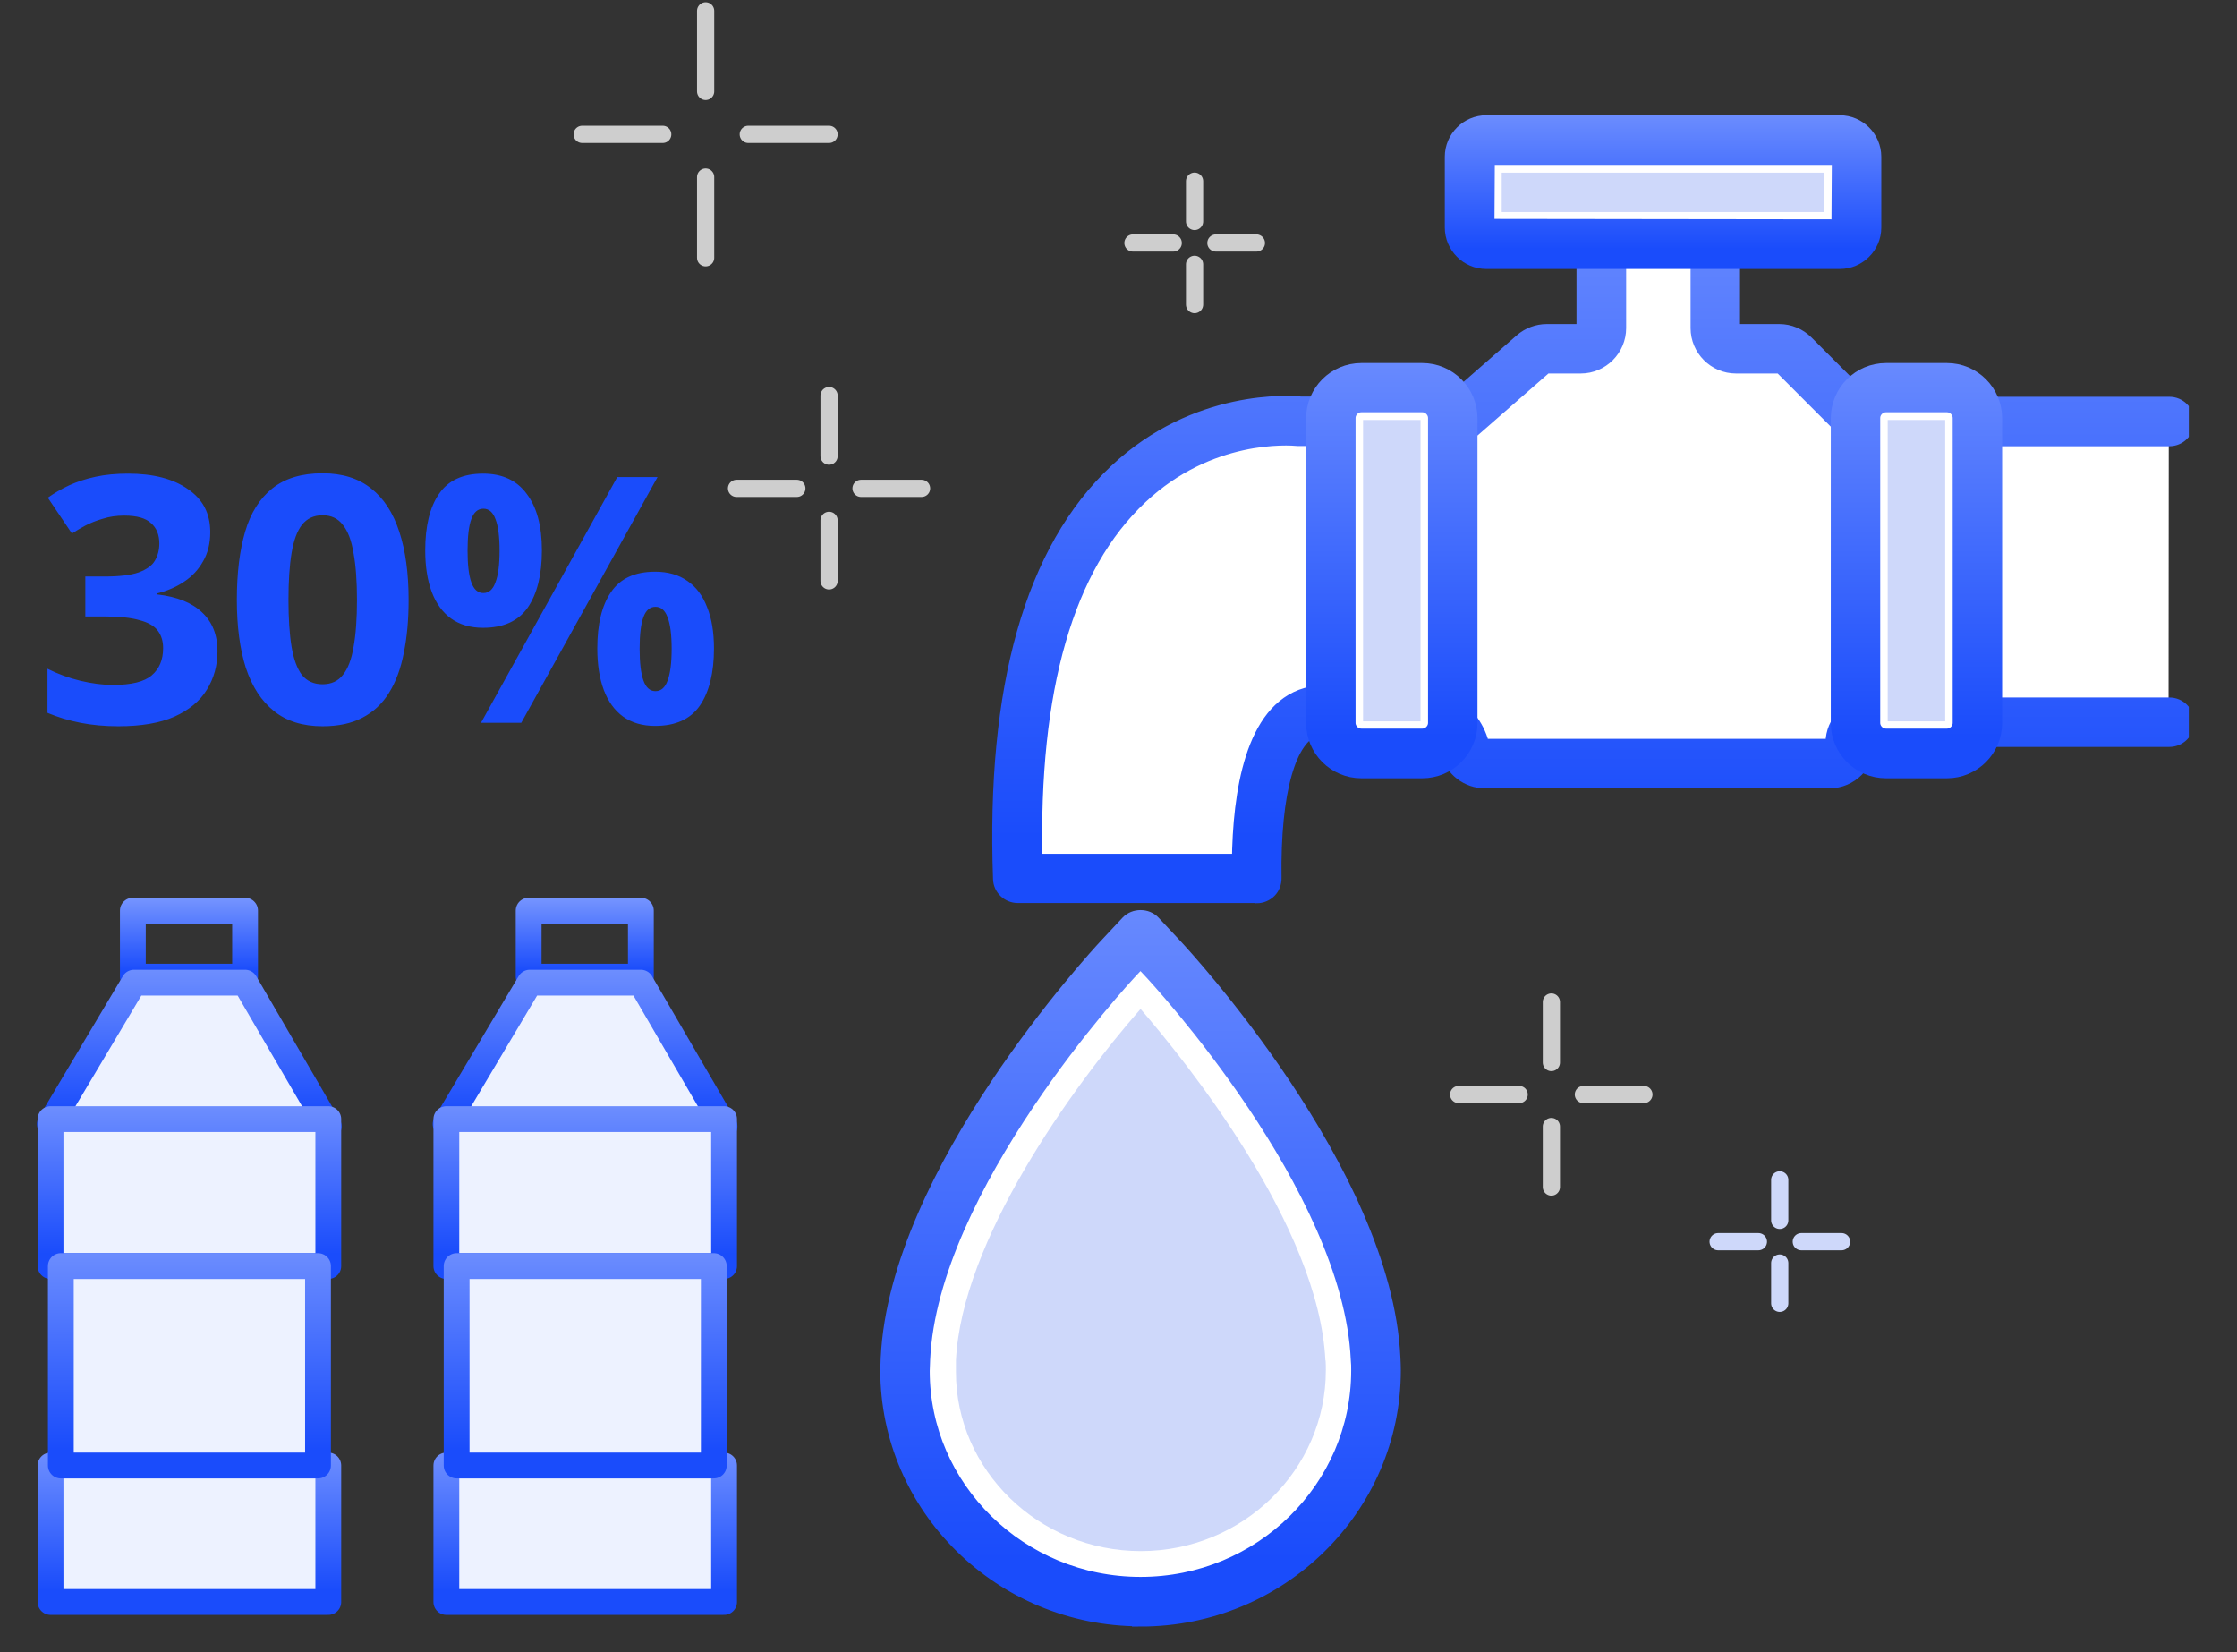 <svg width="130" height="96" viewBox="0 0 130 96" fill="none" xmlns="http://www.w3.org/2000/svg">
<rect x="0" y="0" width="130" height="96" fill="#333333" stroke="none"/>
<g clip-path="url(#clip0_46_7150)">
<path d="M14.243 52.915H7.721V56.752H14.243V52.915Z" stroke="url(#paint0_linear_46_7150)" stroke-width="1.5" stroke-linecap="round" stroke-linejoin="round"/>
<path d="M19.103 65.449L14.243 57.099H7.787L2.896 65.314L19.103 65.449Z" fill="#EDF2FF" stroke="url(#paint1_linear_46_7150)" stroke-width="1.5" stroke-linecap="round" stroke-linejoin="round"/>
<path d="M19.079 85.156H2.938V93.085H19.079V85.156Z" fill="#EDF2FF" stroke="url(#paint2_linear_46_7150)" stroke-width="1.5" stroke-linecap="round" stroke-linejoin="round"/>
<path d="M19.079 65.028H2.938V73.567H19.079V65.028Z" fill="#EDF2FF" stroke="url(#paint3_linear_46_7150)" stroke-width="1.5" stroke-linecap="round" stroke-linejoin="round"/>
<path d="M18.481 73.567H3.536V85.156H18.481V73.567Z" fill="#EDF2FF" stroke="url(#paint4_linear_46_7150)" stroke-width="1.5" stroke-linecap="round" stroke-linejoin="round"/>
</g>
<g clip-path="url(#clip1_46_7150)">
<path d="M37.243 52.915H30.721V56.752H37.243V52.915Z" stroke="url(#paint5_linear_46_7150)" stroke-width="1.5" stroke-linecap="round" stroke-linejoin="round"/>
<path d="M42.103 65.449L37.243 57.099H30.787L25.896 65.314L42.103 65.449Z" fill="#EDF2FF" stroke="url(#paint6_linear_46_7150)" stroke-width="1.5" stroke-linecap="round" stroke-linejoin="round"/>
<path d="M42.079 85.156H25.939V93.085H42.079V85.156Z" fill="#EDF2FF" stroke="url(#paint7_linear_46_7150)" stroke-width="1.5" stroke-linecap="round" stroke-linejoin="round"/>
<path d="M42.079 65.028H25.939V73.567H42.079V65.028Z" fill="#EDF2FF" stroke="url(#paint8_linear_46_7150)" stroke-width="1.5" stroke-linecap="round" stroke-linejoin="round"/>
<path d="M41.481 73.567H26.536V85.156H41.481V73.567Z" fill="#EDF2FF" stroke="url(#paint9_linear_46_7150)" stroke-width="1.5" stroke-linecap="round" stroke-linejoin="round"/>
</g>
<path d="M12.22 30.92C12.22 31.573 12.08 32.14 11.8 32.62C11.533 33.1 11.167 33.493 10.7 33.8C10.247 34.107 9.727 34.333 9.14 34.48V34.54C10.287 34.673 11.153 35.02 11.74 35.58C12.34 36.14 12.64 36.893 12.64 37.84C12.64 38.667 12.433 39.413 12.02 40.08C11.62 40.733 10.993 41.253 10.14 41.64C9.3 42.013 8.213 42.2 6.88 42.2C6.093 42.2 5.36 42.133 4.68 42C4 41.867 3.36 41.673 2.76 41.42V38.86C3.373 39.167 4.013 39.4 4.68 39.56C5.36 39.72 5.987 39.8 6.56 39.8C7.64 39.8 8.393 39.613 8.82 39.24C9.26 38.867 9.48 38.34 9.48 37.66C9.48 37.26 9.38 36.927 9.18 36.66C8.98 36.38 8.627 36.173 8.12 36.04C7.627 35.893 6.933 35.82 6.04 35.82H4.96V33.5H6.06C6.94 33.5 7.607 33.42 8.06 33.26C8.527 33.087 8.84 32.86 9 32.58C9.173 32.287 9.26 31.953 9.26 31.58C9.26 31.073 9.1 30.68 8.78 30.4C8.473 30.107 7.953 29.96 7.22 29.96C6.767 29.96 6.353 30.02 5.98 30.14C5.607 30.247 5.267 30.38 4.96 30.54C4.667 30.7 4.407 30.853 4.18 31L2.78 28.92C3.153 28.653 3.567 28.413 4.02 28.2C4.487 27.987 5 27.82 5.56 27.7C6.12 27.58 6.747 27.52 7.44 27.52C8.907 27.52 10.067 27.82 10.92 28.42C11.787 29.007 12.22 29.84 12.22 30.92ZM23.745 34.86C23.745 36.007 23.652 37.033 23.465 37.94C23.292 38.847 23.005 39.62 22.605 40.26C22.219 40.887 21.705 41.367 21.065 41.7C20.439 42.033 19.665 42.2 18.745 42.2C17.599 42.2 16.659 41.907 15.925 41.32C15.192 40.733 14.645 39.893 14.285 38.8C13.939 37.707 13.765 36.393 13.765 34.86C13.765 33.313 13.925 31.993 14.245 30.9C14.565 29.807 15.092 28.967 15.825 28.38C16.559 27.793 17.532 27.5 18.745 27.5C19.892 27.5 20.832 27.793 21.565 28.38C22.299 28.953 22.845 29.793 23.205 30.9C23.565 31.993 23.745 33.313 23.745 34.86ZM16.765 34.86C16.765 35.94 16.825 36.847 16.945 37.58C17.065 38.3 17.265 38.847 17.545 39.22C17.839 39.58 18.239 39.76 18.745 39.76C19.252 39.76 19.645 39.58 19.925 39.22C20.219 38.86 20.425 38.32 20.545 37.6C20.679 36.867 20.745 35.953 20.745 34.86C20.745 33.767 20.679 32.86 20.545 32.14C20.425 31.407 20.219 30.86 19.925 30.5C19.645 30.127 19.252 29.94 18.745 29.94C18.239 29.94 17.839 30.127 17.545 30.5C17.265 30.86 17.065 31.407 16.945 32.14C16.825 32.86 16.765 33.767 16.765 34.86ZM28.071 27.52C29.191 27.52 30.037 27.913 30.611 28.7C31.197 29.473 31.491 30.567 31.491 31.98C31.491 33.393 31.217 34.5 30.671 35.3C30.124 36.087 29.257 36.48 28.071 36.48C27.337 36.48 26.717 36.3 26.211 35.94C25.717 35.58 25.344 35.067 25.091 34.4C24.837 33.72 24.711 32.913 24.711 31.98C24.711 30.567 24.977 29.473 25.511 28.7C26.044 27.913 26.897 27.52 28.071 27.52ZM28.091 29.56C27.771 29.56 27.537 29.76 27.391 30.16C27.244 30.56 27.171 31.173 27.171 32C27.171 32.813 27.244 33.427 27.391 33.84C27.537 34.253 27.771 34.46 28.091 34.46C28.411 34.46 28.644 34.253 28.791 33.84C28.951 33.427 29.031 32.813 29.031 32C29.031 31.173 28.951 30.56 28.791 30.16C28.644 29.76 28.411 29.56 28.091 29.56ZM38.211 27.72L30.291 42H27.951L35.871 27.72H38.211ZM38.071 33.22C38.817 33.22 39.444 33.4 39.951 33.76C40.457 34.107 40.837 34.613 41.091 35.28C41.357 35.933 41.491 36.733 41.491 37.68C41.491 39.093 41.217 40.2 40.671 41C40.124 41.787 39.257 42.18 38.071 42.18C37.337 42.18 36.717 42 36.211 41.64C35.717 41.28 35.344 40.767 35.091 40.1C34.837 39.42 34.711 38.613 34.711 37.68C34.711 36.267 34.977 35.173 35.511 34.4C36.044 33.613 36.897 33.22 38.071 33.22ZM38.091 35.26C37.771 35.26 37.537 35.46 37.391 35.86C37.244 36.26 37.171 36.873 37.171 37.7C37.171 38.513 37.244 39.127 37.391 39.54C37.537 39.953 37.771 40.16 38.091 40.16C38.411 40.16 38.644 39.96 38.791 39.56C38.951 39.147 39.031 38.527 39.031 37.7C39.031 36.873 38.951 36.26 38.791 35.86C38.644 35.46 38.411 35.26 38.091 35.26Z" fill="#1A4CFB"/>
<g clip-path="url(#clip2_46_7150)">
<path d="M41.006 10.286V14.98" stroke="#CECECE" stroke-linecap="round" stroke-linejoin="round"/>
<path d="M41.006 0.633V5.314" stroke="#CECECE" stroke-linecap="round" stroke-linejoin="round"/>
<path d="M43.485 7.807H48.179" stroke="#CECECE" stroke-linecap="round" stroke-linejoin="round"/>
<path d="M33.832 7.807H38.513" stroke="#CECECE" stroke-linecap="round" stroke-linejoin="round"/>
<path d="M48.179 30.236V33.753" stroke="#CECECE" stroke-linecap="round" stroke-linejoin="round"/>
<path d="M48.179 22.987V26.504" stroke="#CECECE" stroke-linecap="round" stroke-linejoin="round"/>
<path d="M50.038 28.377H53.555" stroke="#CECECE" stroke-linecap="round" stroke-linejoin="round"/>
<path d="M42.802 28.377H46.306" stroke="#CECECE" stroke-linecap="round" stroke-linejoin="round"/>
<path d="M90.156 65.458V68.975" stroke="#CECECE" stroke-linecap="round" stroke-linejoin="round"/>
<path d="M90.156 58.222V61.739" stroke="#CECECE" stroke-linecap="round" stroke-linejoin="round"/>
<path d="M92.016 63.599H95.533" stroke="#CECECE" stroke-linecap="round" stroke-linejoin="round"/>
<path d="M84.767 63.599H88.284" stroke="#CECECE" stroke-linecap="round" stroke-linejoin="round"/>
<path d="M69.42 15.359V17.7" stroke="#CECECE" stroke-linecap="round" stroke-linejoin="round"/>
<path d="M69.42 10.526V12.867" stroke="#CECECE" stroke-linecap="round" stroke-linejoin="round"/>
<path d="M70.66 14.119H73.013" stroke="#CECECE" stroke-linecap="round" stroke-linejoin="round"/>
<path d="M65.84 14.119H68.18" stroke="#CECECE" stroke-linecap="round" stroke-linejoin="round"/>
<path d="M103.427 73.391V75.731" stroke="#CED8FA" stroke-linecap="round" stroke-linejoin="round"/>
<path d="M103.427 68.558V70.911" stroke="#CED8FA" stroke-linecap="round" stroke-linejoin="round"/>
<path d="M104.68 72.15H107.02" stroke="#CED8FA" stroke-linecap="round" stroke-linejoin="round"/>
<path d="M99.847 72.15H102.187" stroke="#CED8FA" stroke-linecap="round" stroke-linejoin="round"/>
<path d="M126.035 24.468H108.588C108.272 24.468 107.969 24.342 107.741 24.114L104.224 20.597C103.996 20.369 103.692 20.242 103.376 20.242H100.858C100.188 20.242 99.657 19.698 99.657 19.041V13.019H94.229C93.559 13.019 93.027 13.563 93.027 14.22V19.041C93.027 19.711 92.483 20.242 91.825 20.242H89.864C89.573 20.242 89.295 20.344 89.067 20.546L84.93 24.165C84.715 24.354 84.424 24.468 84.133 24.468H75.619C75.619 24.468 75.543 24.468 75.492 24.468C74.392 24.354 58.109 23.203 59.121 51.036H72.987C72.937 47.557 73.329 42.155 76.15 41.345C79.984 40.244 84.323 40.649 85.07 43.458C85.209 43.989 85.689 44.356 86.233 44.356H106.273C106.944 44.356 107.475 43.812 107.475 43.154C107.475 42.496 108.019 41.952 108.677 41.952H126.022" fill="white"/>
<path d="M73 51.972H59.147C58.641 51.972 58.223 51.567 58.21 51.074C57.806 39.953 60.057 31.995 64.916 27.441C69.559 23.076 75.011 23.481 75.606 23.544H84.158C84.222 23.544 84.285 23.519 84.335 23.481L88.472 19.863C88.865 19.521 89.371 19.331 89.889 19.331H91.85C92.002 19.331 92.116 19.218 92.116 19.066V14.245C92.116 13.069 93.078 12.107 94.254 12.107H99.682C100.2 12.107 100.618 12.525 100.618 13.044V19.066C100.618 19.218 100.732 19.331 100.884 19.331H103.401C103.971 19.331 104.515 19.559 104.919 19.964L108.436 23.481C108.436 23.481 108.55 23.557 108.626 23.557H126.073C126.591 23.557 127.009 23.974 127.009 24.493C127.009 25.012 126.591 25.429 126.073 25.429H108.626C108.057 25.429 107.513 25.202 107.108 24.797L103.591 21.28C103.591 21.28 103.477 21.204 103.401 21.204H100.884C99.707 21.204 98.746 20.242 98.746 19.066V13.98H94.267C94.115 13.98 94.001 14.094 94.001 14.245V19.066C94.001 20.242 93.04 21.204 91.863 21.204H89.902C89.839 21.204 89.776 21.229 89.725 21.267L85.588 24.885C85.196 25.227 84.69 25.417 84.171 25.417H75.657C75.657 25.417 75.467 25.417 75.442 25.417C74.91 25.366 70.254 25.024 66.219 28.82C61.905 32.868 59.842 40.029 60.083 50.112H72.089C72.127 46.001 72.886 41.332 75.935 40.459C79.047 39.574 82.159 39.675 84.044 40.75C85.069 41.332 85.752 42.193 86.031 43.23C86.069 43.344 86.17 43.432 86.284 43.432H106.324C106.475 43.432 106.589 43.319 106.589 43.167C106.589 41.99 107.551 41.029 108.727 41.029H126.073C126.591 41.029 127.009 41.446 127.009 41.965C127.009 42.483 126.591 42.901 126.073 42.901H108.727C108.576 42.901 108.462 43.015 108.462 43.167C108.462 44.343 107.5 45.305 106.324 45.305H86.284C85.322 45.305 84.462 44.647 84.222 43.711C84.07 43.154 83.716 42.711 83.121 42.382C81.679 41.56 79.06 41.522 76.454 42.268C74.822 42.736 73.898 46.013 73.974 51.036C73.974 51.289 73.885 51.529 73.708 51.706C73.531 51.883 73.291 51.985 73.038 51.985L73 51.972Z" fill="url(#paint10_linear_46_7150)" stroke="url(#paint11_linear_46_7150)"/>
<path d="M82.653 22.52H79.111C78.133 22.52 77.34 23.312 77.34 24.291V42.015C77.34 42.994 78.133 43.787 79.111 43.787H82.653C83.632 43.787 84.425 42.994 84.425 42.015V24.291C84.425 23.312 83.632 22.52 82.653 22.52Z" fill="white"/>
<path d="M82.552 24.404H79.212V41.914H82.552V24.404Z" fill="#CED8FA"/>
<path d="M82.653 44.722H79.111C77.618 44.722 76.403 43.508 76.403 42.015V24.303C76.403 22.81 77.618 21.596 79.111 21.596H82.653C84.146 21.596 85.361 22.81 85.361 24.303V42.015C85.361 43.508 84.146 44.722 82.653 44.722ZM79.111 23.456C78.655 23.456 78.276 23.835 78.276 24.291V42.002C78.276 42.458 78.655 42.837 79.111 42.837H82.653C83.109 42.837 83.488 42.458 83.488 42.002V24.291C83.488 23.835 83.109 23.456 82.653 23.456H79.111Z" fill="url(#paint12_linear_46_7150)" stroke="url(#paint13_linear_46_7150)"/>
<path d="M113.144 22.52H109.601C108.623 22.52 107.83 23.312 107.83 24.291V42.015C107.83 42.994 108.623 43.787 109.601 43.787H113.144C114.122 43.787 114.915 42.994 114.915 42.015V24.291C114.915 23.312 114.122 22.52 113.144 22.52Z" fill="white"/>
<path d="M113.042 24.404H109.702V41.914H113.042V24.404Z" fill="#CED8FA"/>
<path d="M113.143 44.722H109.601C108.108 44.722 106.894 43.508 106.894 42.015V24.303C106.894 22.81 108.108 21.596 109.601 21.596H113.143C114.636 21.596 115.851 22.81 115.851 24.303V42.015C115.851 43.508 114.636 44.722 113.143 44.722ZM109.601 23.456C109.146 23.456 108.766 23.835 108.766 24.291V42.002C108.766 42.458 109.146 42.837 109.601 42.837H113.143C113.599 42.837 113.978 42.458 113.978 42.002V24.291C113.978 23.835 113.599 23.456 113.143 23.456H109.601Z" fill="url(#paint14_linear_46_7150)" stroke="url(#paint15_linear_46_7150)"/>
<path d="M106.918 8.147H86.36C85.829 8.147 85.398 8.578 85.398 9.109V13.233C85.398 13.764 85.829 14.195 86.36 14.195H106.918C107.45 14.195 107.88 13.764 107.88 13.233V9.109C107.88 8.578 107.45 8.147 106.918 8.147Z" fill="white"/>
<path d="M106.007 10.032H87.27V12.322H106.007V10.032Z" fill="#CED8FA"/>
<path d="M106.918 15.131H86.372C85.322 15.131 84.462 14.27 84.462 13.22V9.109C84.462 8.059 85.322 7.198 86.372 7.198H106.918C107.968 7.198 108.829 8.059 108.829 9.109V13.22C108.829 14.27 107.968 15.131 106.918 15.131V15.131ZM86.372 9.083L86.347 13.22L106.931 13.246L106.956 9.109L106.931 9.083H86.385H86.372Z" fill="url(#paint16_linear_46_7150)" stroke="url(#paint17_linear_46_7150)"/>
<path d="M79.946 78.918C79.453 68.506 68.041 56.184 67.56 55.665L66.283 54.299L65.005 55.665C64.524 56.184 53.1 68.506 52.619 78.918L52.594 79.602C52.594 87.015 58.73 93.037 66.283 93.037C73.835 93.037 79.959 87.003 79.959 79.602C79.959 79.374 79.959 79.146 79.933 78.906L79.946 78.918Z" fill="white" stroke="url(#paint18_linear_46_7150)"/>
<path d="M66.282 93.999C58.223 93.999 51.657 87.547 51.657 79.615L51.682 78.906C52.189 68.152 63.828 55.564 64.321 55.033L65.599 53.666C65.953 53.287 66.611 53.287 66.965 53.666L68.243 55.033C68.737 55.564 80.376 68.14 80.882 78.881C80.895 79.134 80.907 79.387 80.907 79.627C80.907 87.56 74.354 94.012 66.282 94.012V93.999ZM66.282 55.691L65.688 56.323C65.207 56.829 54.023 68.924 53.555 78.982L53.53 79.653C53.53 86.522 59.248 92.127 66.282 92.127C73.316 92.127 79.022 86.522 79.022 79.627C79.022 79.425 79.022 79.21 78.997 78.982C78.529 68.911 67.345 56.829 66.864 56.323L66.27 55.691H66.282Z" fill="url(#paint19_linear_46_7150)" stroke="url(#paint20_linear_46_7150)"/>
<path d="M77.023 79.058C76.656 71.252 68.901 61.662 66.282 58.626C62.284 63.181 55.883 72.112 55.554 79.058V79.703C55.541 85.409 60.361 90.128 66.295 90.128C72.228 90.128 77.049 85.409 77.049 79.615C77.049 79.438 77.049 79.273 77.036 79.083V79.058H77.023Z" fill="#CED8FA"/>
</g>
<defs>
<linearGradient id="paint0_linear_46_7150" x1="10.982" y1="48.788" x2="10.982" y2="56.432" gradientUnits="userSpaceOnUse">
<stop offset="0.417" stop-color="#7A98FF"/>
<stop offset="1" stop-color="#1A4CFB"/>
</linearGradient>
<linearGradient id="paint1_linear_46_7150" x1="11" y1="48.116" x2="11" y2="64.753" gradientUnits="userSpaceOnUse">
<stop offset="0.417" stop-color="#7A98FF"/>
<stop offset="1" stop-color="#1A4CFB"/>
</linearGradient>
<linearGradient id="paint2_linear_46_7150" x1="11.009" y1="76.626" x2="11.009" y2="92.425" gradientUnits="userSpaceOnUse">
<stop offset="0.417" stop-color="#7A98FF"/>
<stop offset="1" stop-color="#1A4CFB"/>
</linearGradient>
<linearGradient id="paint3_linear_46_7150" x1="11.009" y1="55.842" x2="11.009" y2="72.856" gradientUnits="userSpaceOnUse">
<stop offset="0.417" stop-color="#7A98FF"/>
<stop offset="1" stop-color="#1A4CFB"/>
</linearGradient>
<linearGradient id="paint4_linear_46_7150" x1="11.009" y1="61.1" x2="11.009" y2="84.19" gradientUnits="userSpaceOnUse">
<stop offset="0.417" stop-color="#7A98FF"/>
<stop offset="1" stop-color="#1A4CFB"/>
</linearGradient>
<linearGradient id="paint5_linear_46_7150" x1="33.982" y1="48.788" x2="33.982" y2="56.432" gradientUnits="userSpaceOnUse">
<stop offset="0.417" stop-color="#7A98FF"/>
<stop offset="1" stop-color="#1A4CFB"/>
</linearGradient>
<linearGradient id="paint6_linear_46_7150" x1="34" y1="48.116" x2="34" y2="64.753" gradientUnits="userSpaceOnUse">
<stop offset="0.417" stop-color="#7A98FF"/>
<stop offset="1" stop-color="#1A4CFB"/>
</linearGradient>
<linearGradient id="paint7_linear_46_7150" x1="34.009" y1="76.626" x2="34.009" y2="92.425" gradientUnits="userSpaceOnUse">
<stop offset="0.417" stop-color="#7A98FF"/>
<stop offset="1" stop-color="#1A4CFB"/>
</linearGradient>
<linearGradient id="paint8_linear_46_7150" x1="34.009" y1="55.842" x2="34.009" y2="72.856" gradientUnits="userSpaceOnUse">
<stop offset="0.417" stop-color="#7A98FF"/>
<stop offset="1" stop-color="#1A4CFB"/>
</linearGradient>
<linearGradient id="paint9_linear_46_7150" x1="34.009" y1="61.1" x2="34.009" y2="84.19" gradientUnits="userSpaceOnUse">
<stop offset="0.417" stop-color="#7A98FF"/>
<stop offset="1" stop-color="#1A4CFB"/>
</linearGradient>
<linearGradient id="paint10_linear_46_7150" x1="92.586" y1="-30.793" x2="92.586" y2="48.662" gradientUnits="userSpaceOnUse">
<stop offset="0.417" stop-color="#7A98FF"/>
<stop offset="1" stop-color="#1A4CFB"/>
</linearGradient>
<linearGradient id="paint11_linear_46_7150" x1="92.586" y1="-30.793" x2="92.586" y2="48.662" gradientUnits="userSpaceOnUse">
<stop offset="0.417" stop-color="#7A98FF"/>
<stop offset="1" stop-color="#1A4CFB"/>
</linearGradient>
<linearGradient id="paint12_linear_46_7150" x1="80.882" y1="-3.284" x2="80.882" y2="42.795" gradientUnits="userSpaceOnUse">
<stop offset="0.417" stop-color="#7A98FF"/>
<stop offset="1" stop-color="#1A4CFB"/>
</linearGradient>
<linearGradient id="paint13_linear_46_7150" x1="80.882" y1="-3.284" x2="80.882" y2="42.795" gradientUnits="userSpaceOnUse">
<stop offset="0.417" stop-color="#7A98FF"/>
<stop offset="1" stop-color="#1A4CFB"/>
</linearGradient>
<linearGradient id="paint14_linear_46_7150" x1="111.372" y1="-3.284" x2="111.372" y2="42.795" gradientUnits="userSpaceOnUse">
<stop offset="0.417" stop-color="#7A98FF"/>
<stop offset="1" stop-color="#1A4CFB"/>
</linearGradient>
<linearGradient id="paint15_linear_46_7150" x1="111.372" y1="-3.284" x2="111.372" y2="42.795" gradientUnits="userSpaceOnUse">
<stop offset="0.417" stop-color="#7A98FF"/>
<stop offset="1" stop-color="#1A4CFB"/>
</linearGradient>
<linearGradient id="paint16_linear_46_7150" x1="96.645" y1="-1.336" x2="96.645" y2="14.47" gradientUnits="userSpaceOnUse">
<stop offset="0.417" stop-color="#7A98FF"/>
<stop offset="1" stop-color="#1A4CFB"/>
</linearGradient>
<linearGradient id="paint17_linear_46_7150" x1="96.645" y1="-1.336" x2="96.645" y2="14.47" gradientUnits="userSpaceOnUse">
<stop offset="0.417" stop-color="#7A98FF"/>
<stop offset="1" stop-color="#1A4CFB"/>
</linearGradient>
<linearGradient id="paint18_linear_46_7150" x1="66.276" y1="12.623" x2="66.276" y2="89.809" gradientUnits="userSpaceOnUse">
<stop offset="0.417" stop-color="#7A98FF"/>
<stop offset="1" stop-color="#1A4CFB"/>
</linearGradient>
<linearGradient id="paint19_linear_46_7150" x1="66.282" y1="9.672" x2="66.282" y2="90.626" gradientUnits="userSpaceOnUse">
<stop offset="0.417" stop-color="#7A98FF"/>
<stop offset="1" stop-color="#1A4CFB"/>
</linearGradient>
<linearGradient id="paint20_linear_46_7150" x1="66.282" y1="9.672" x2="66.282" y2="90.626" gradientUnits="userSpaceOnUse">
<stop offset="0.417" stop-color="#7A98FF"/>
<stop offset="1" stop-color="#1A4CFB"/>
</linearGradient>
<clipPath id="clip0_46_7150">
<rect width="18" height="42" fill="white" transform="translate(2 52)"/>
</clipPath>
<clipPath id="clip1_46_7150">
<rect width="18" height="42" fill="white" transform="translate(25 52)"/>
</clipPath>
<clipPath id="clip2_46_7150">
<rect width="94" height="95" fill="white" transform="translate(33.199)"/>
</clipPath>
</defs>
</svg>
